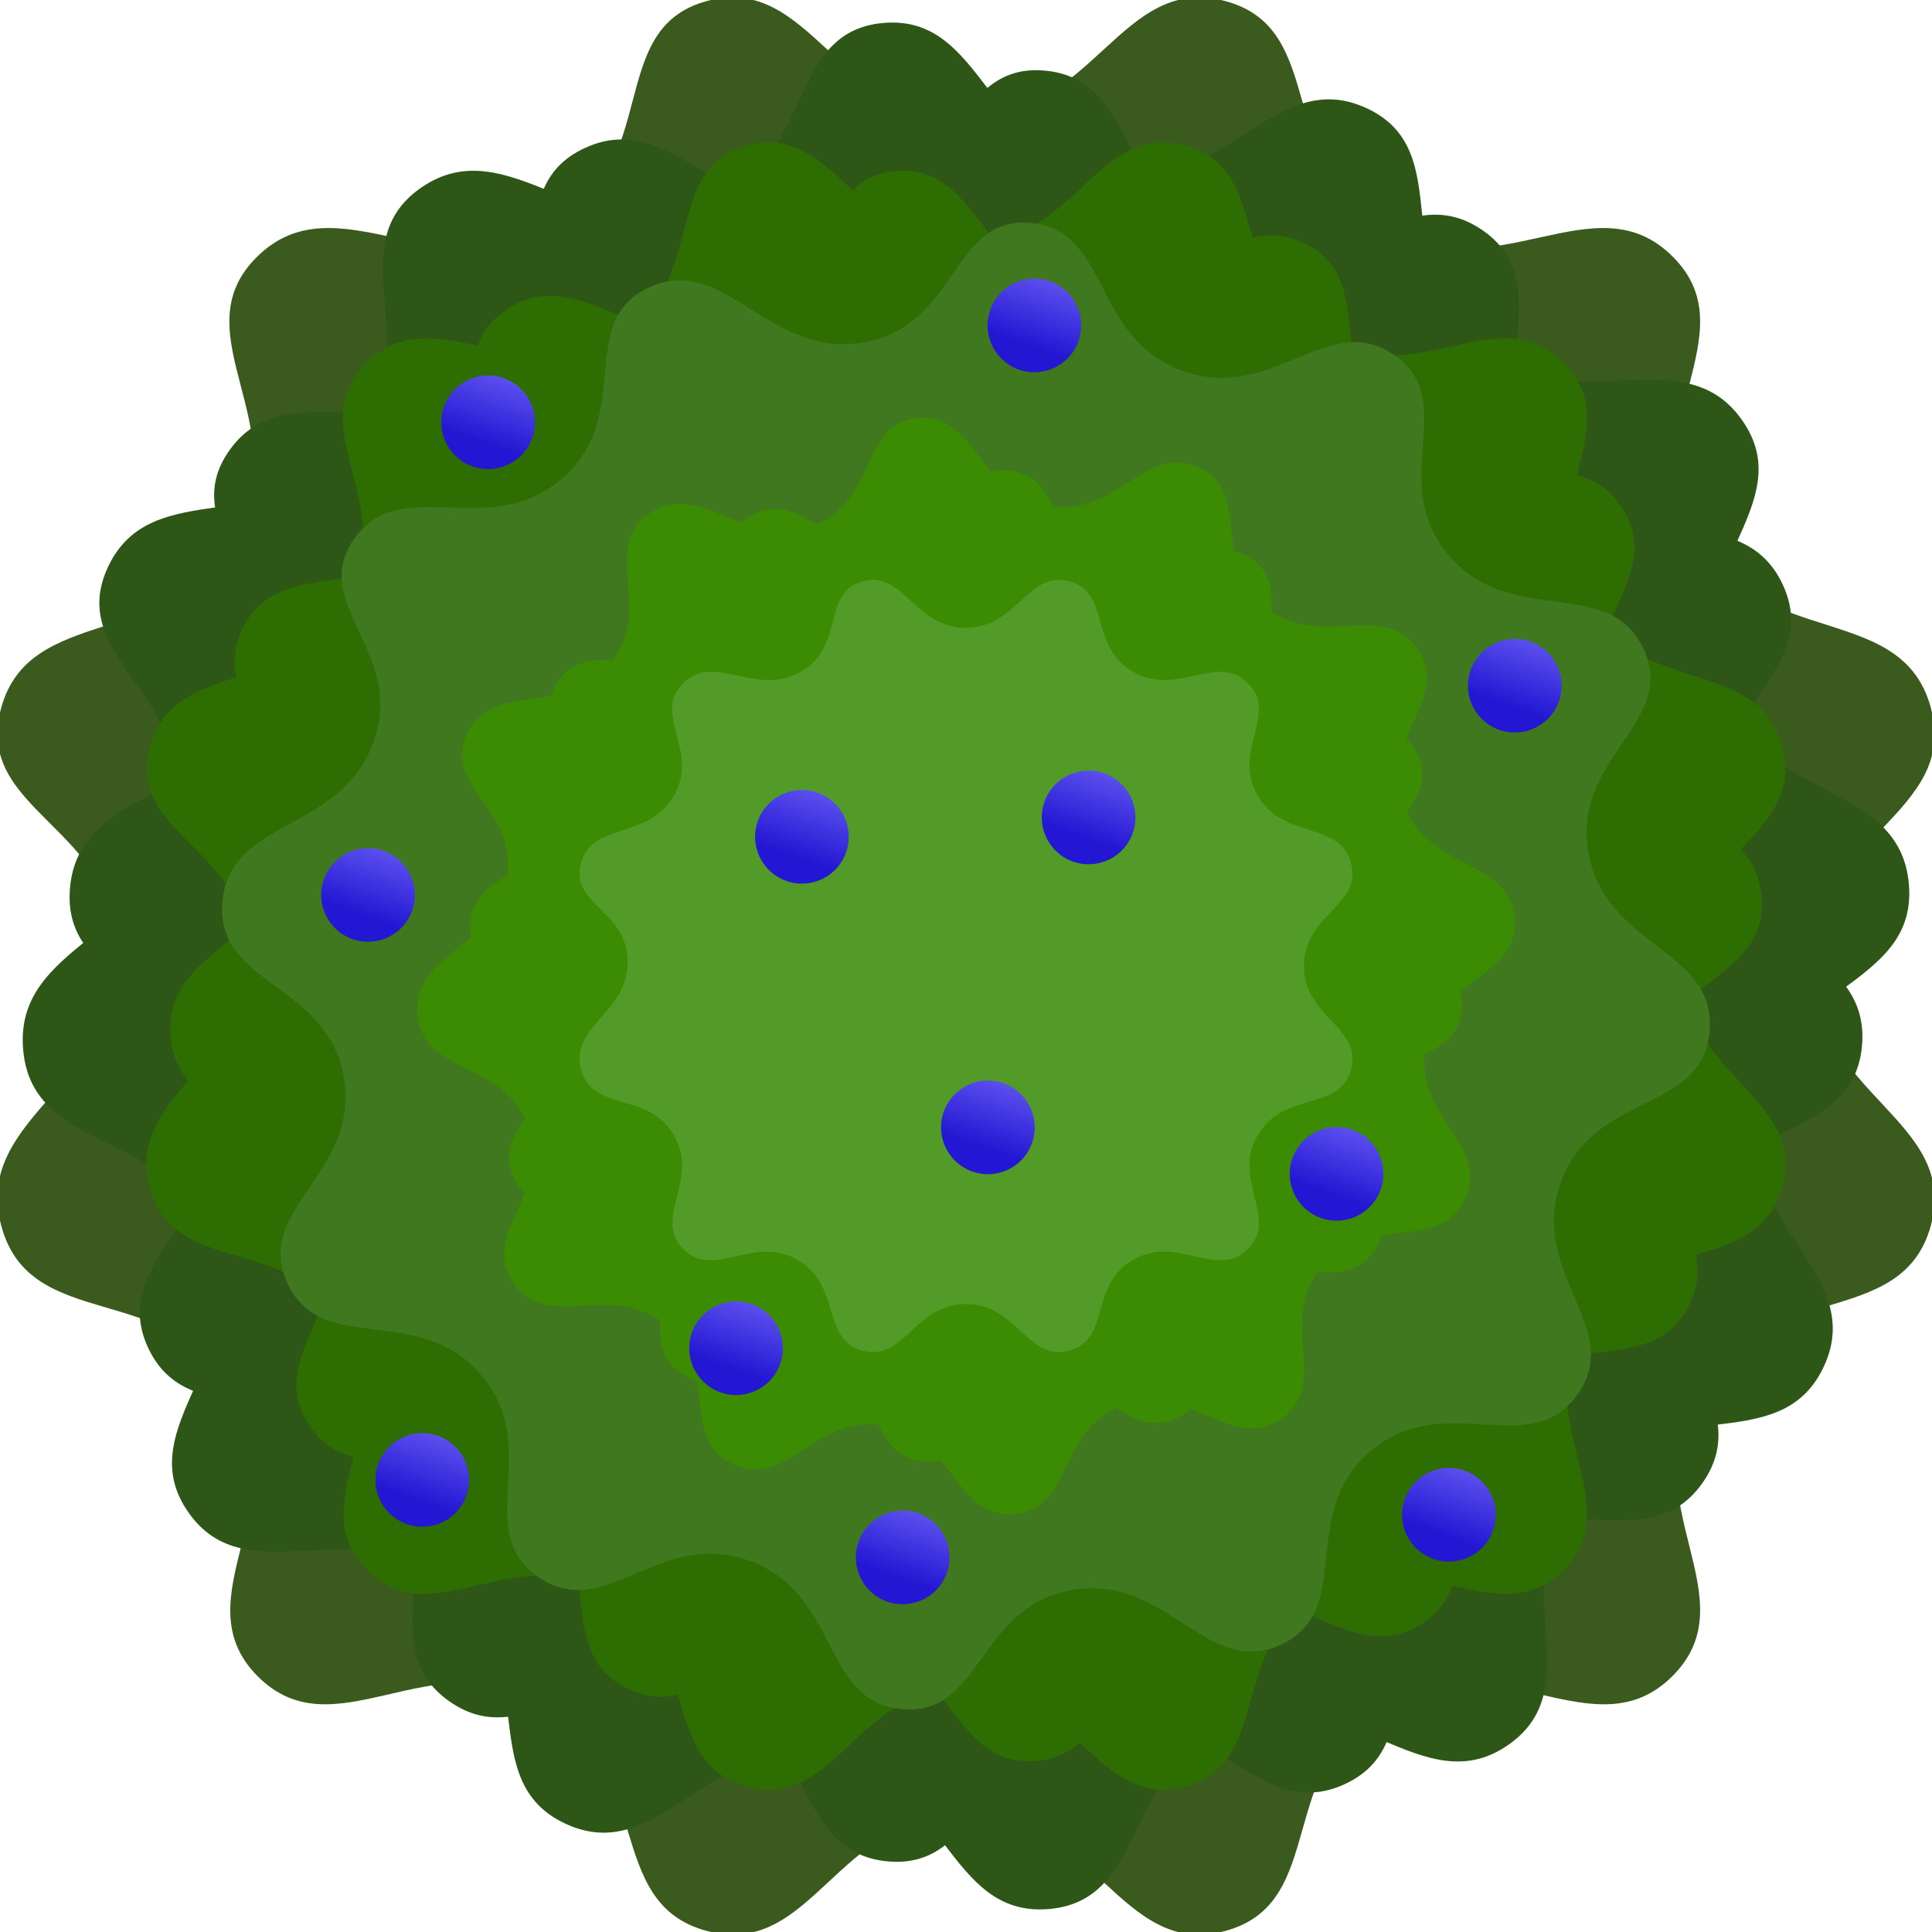 <?xml version="1.0" encoding="UTF-8" standalone="no"?>
<svg
   version="1.1"
   width="165"
   height="165"
   viewBox="0 0 165 165"
   xml:space="preserve"
   id="svg218"
   sodipodi:docname="blueberry_bush.svg"
   inkscape:version="1.4 (1:1.4+202410161351+e7c3feb100)"
   xmlns:inkscape="http://www.inkscape.org/namespaces/inkscape"
   xmlns:sodipodi="http://sodipodi.sourceforge.net/DTD/sodipodi-0.dtd"
   xmlns:xlink="http://www.w3.org/1999/xlink"
   xmlns="http://www.w3.org/2000/svg"
   xmlns:svg="http://www.w3.org/2000/svg"><sodipodi:namedview
   id="namedview220"
   pagecolor="#505050"
   bordercolor="#eeeeee"
   borderopacity="1"
   inkscape:showpageshadow="0"
   inkscape:pageopacity="0"
   inkscape:pagecheckerboard="true"
   inkscape:deskcolor="#505050"
   showgrid="false"
   inkscape:zoom="3.0224012"
   inkscape:cx="67.16514"
   inkscape:cy="84.039141"
   inkscape:window-width="2560"
   inkscape:window-height="1368"
   inkscape:window-x="0"
   inkscape:window-y="0"
   inkscape:window-maximized="1"
   inkscape:current-layer="svg218"
   showguides="true"
   inkscape:pageshadow="0" />
<desc
   id="desc181">Created with Fabric.js 5.3.0</desc>
<defs
   id="defs183"><linearGradient
     inkscape:collect="always"
     id="linearGradient1066"><stop
       style="stop-color:#2317d3;stop-opacity:1;"
       offset="0.278"
       id="stop1062" /><stop
       style="stop-color:#5b4fee;stop-opacity:1;"
       offset="1"
       id="stop1064" /></linearGradient><linearGradient
     inkscape:collect="always"
     xlink:href="#linearGradient1066"
     id="linearGradient1251"
     gradientUnits="userSpaceOnUse"
     gradientTransform="translate(30.615,66.408)"
     x1="-32.133"
     y1="26.168"
     x2="-24.133"
     y2="26.168" /><linearGradient
     inkscape:collect="always"
     xlink:href="#linearGradient1066"
     id="linearGradient1265"
     gradientUnits="userSpaceOnUse"
     gradientTransform="translate(-17.142,61.857)"
     x1="-32.133"
     y1="26.168"
     x2="-24.133"
     y2="26.168" /><linearGradient
     inkscape:collect="always"
     xlink:href="#linearGradient1066"
     id="linearGradient1279"
     gradientUnits="userSpaceOnUse"
     gradientTransform="translate(-35.434,84.952)"
     x1="-32.133"
     y1="26.168"
     x2="-24.133"
     y2="26.168" /><linearGradient
     inkscape:collect="always"
     xlink:href="#linearGradient1066"
     id="linearGradient1293"
     gradientUnits="userSpaceOnUse"
     gradientTransform="translate(-53.9,132.951)"
     x1="-32.133"
     y1="26.168"
     x2="-24.133"
     y2="26.168" /><linearGradient
     inkscape:collect="always"
     xlink:href="#linearGradient1066"
     id="linearGradient1307"
     gradientUnits="userSpaceOnUse"
     gradientTransform="translate(-33.899,28.435)"
     x1="-32.133"
     y1="26.168"
     x2="-24.133"
     y2="26.168" /><linearGradient
     inkscape:collect="always"
     xlink:href="#linearGradient1066"
     id="linearGradient1321"
     gradientUnits="userSpaceOnUse"
     gradientTransform="translate(-60.268,70.757)"
     x1="-32.133"
     y1="26.168"
     x2="-24.133"
     y2="26.168" /><linearGradient
     inkscape:collect="always"
     xlink:href="#linearGradient1066"
     id="linearGradient1335"
     gradientUnits="userSpaceOnUse"
     gradientTransform="translate(14.879,115.218)"
     x1="-32.133"
     y1="26.168"
     x2="-24.133"
     y2="26.168" /><linearGradient
     inkscape:collect="always"
     xlink:href="#linearGradient1066"
     id="linearGradient1349"
     gradientUnits="userSpaceOnUse"
     gradientTransform="translate(7.606,24.991)"
     x1="-32.133"
     y1="26.168"
     x2="-24.133"
     y2="26.168" /><linearGradient
     inkscape:collect="always"
     xlink:href="#linearGradient1066"
     id="linearGradient1363"
     gradientUnits="userSpaceOnUse"
     gradientTransform="translate(-79.63,49.08)"
     x1="-32.133"
     y1="26.168"
     x2="-24.133"
     y2="26.168" /><linearGradient
     inkscape:collect="always"
     xlink:href="#linearGradient1066"
     id="linearGradient1068-2"
     x1="-32.133"
     y1="26.168"
     x2="-24.133"
     y2="26.168"
     gradientUnits="userSpaceOnUse"
     gradientTransform="translate(-29.494,114.4)" /><linearGradient
     inkscape:collect="always"
     xlink:href="#linearGradient1066"
     id="linearGradient1068-4"
     x1="-32.133"
     y1="26.168"
     x2="-24.133"
     y2="26.168"
     gradientUnits="userSpaceOnUse"
     gradientTransform="translate(-7.607,84.468)" /><linearGradient
     inkscape:collect="always"
     xlink:href="#linearGradient1066"
     id="linearGradient1068-6"
     x1="-32.133"
     y1="26.168"
     x2="-24.133"
     y2="26.168"
     gradientUnits="userSpaceOnUse"
     gradientTransform="translate(-72.529,90.026)" /></defs>

<g
   id="g30426"
   style="opacity:1;stroke:none"
   transform="matrix(2.2,0,0,2.2,10085.019,4403.298)"
   inkscape:export-filename="bush_01.png"
   inkscape:export-xdpi="96"
   inkscape:export-ydpi="96"><g
     transform="matrix(0.188,0,0,0.188,-4546.599,-1963.999)"
     id="TUpbIBcTeAz7rDdmaMSty"
     style="opacity:1;fill:#3b5b1e;fill-opacity:1;stroke:none">
<path
   style="opacity:1;fill:#3b5b1e;fill-opacity:1;fill-rule:nonzero;stroke:none;stroke-width:0;stroke-linecap:butt;stroke-linejoin:miter;stroke-miterlimit:4;stroke-dasharray:none;stroke-dashoffset:0"
   vector-effect="non-scaling-stroke"
   d="m 253.445,0.726 c 21.651,5.704 9.944,33.72 33.053,46.906 23.108,13.186 43.294,-10.159 59.381,5.836 16.087,15.996 -8.367,34.855 4.966,58.146 13.334,23.291 42.367,12.931 48.369,35.017 6.002,22.086 -24.362,26.577 -24.362,53.327 0,26.75 30.363,31.708 24.362,53.674 -6.002,21.966 -35.035,10.944 -48.369,34.19 -13.334,23.246 11.12,42.714 -4.966,58.795 -16.087,16.081 -36.273,-7.633 -59.381,5.53 -23.108,13.163 -11.402,41.384 -33.053,47.122 -21.651,5.738 -26.829,-24.169 -53.551,-24.169 -26.721,0 -31.522,29.907 -53.335,24.169 C 124.747,393.53 135.859,365.309 112.643,352.146 89.426,338.983 69.619,362.698 53.694,346.617 37.769,330.536 62.169,311.068 48.943,287.822 35.717,264.576 6.792,276.122 0.79,253.632 c -6.002,-22.49 24.146,-29.018 24.146,-55.769 0,-26.75 -30.147,-29.67 -24.146,-51.232 6.002,-21.562 34.927,-11.727 48.153,-35.017 13.226,-23.291 -11.61,-42.151 4.75,-58.146 16.361,-15.996 37.476,7.349 60.692,-5.836 23.216,-13.186 10.797,-41.203 32.174,-46.906 21.377,-5.704 26.614,24.092 53.335,24.092 26.722,0 31.9,-29.795 53.551,-24.092 z m -16.034,60.236 c -15.156,-3.992 -18.781,16.864 -37.486,16.864 -18.705,0 -22.37,-20.857 -37.335,-16.864 -14.964,3.992 -6.27,23.604 -22.522,32.834 -16.252,9.23 -31.032,-7.112 -42.484,4.085 -11.452,11.197 5.933,24.399 -3.325,40.702 -9.258,16.304 -29.506,9.418 -33.707,24.512 -4.201,15.094 16.902,17.138 16.902,35.863 0,18.725 -21.103,23.295 -16.902,39.038 4.201,15.743 24.449,7.661 33.707,23.933 9.258,16.272 -7.822,29.9 3.325,41.156 11.147,11.257 25.013,-5.343 41.264,3.871 16.252,9.214 8.473,28.969 23.742,32.986 15.269,4.017 18.629,-16.918 37.335,-16.918 18.705,0 22.33,20.935 37.486,16.918 15.156,-4.017 6.961,-23.771 23.137,-32.986 16.176,-9.214 30.306,7.386 41.567,-3.871 11.261,-11.257 -5.857,-24.884 3.476,-41.156 9.334,-16.272 29.657,-8.557 33.858,-23.933 4.201,-15.376 -17.053,-18.847 -17.053,-37.572 0,-18.725 21.254,-21.869 17.053,-37.329 -4.201,-15.46 -24.524,-8.209 -33.858,-24.512 -9.334,-16.304 7.784,-29.505 -3.476,-40.702 -11.261,-11.197 -25.391,5.145 -41.567,-4.085 -16.176,-9.23 -7.981,-28.842 -23.137,-32.834 z"
   stroke-linecap="round"
   id="path17029"
   transform="translate(-200,-200)" />
</g><path
     style="fill:#2e5617;fill-opacity:1;fill-rule:nonzero;stroke:none;stroke-width:0;stroke-linecap:butt;stroke-linejoin:miter;stroke-miterlimit:4;stroke-dasharray:none;stroke-dashoffset:0"
     vector-effect="non-scaling-stroke"
     d="m -4531.057,-1997.302 c -3.622,-1.67 -5.452,3.396 -10.139,2.57 -4.688,-0.827 -4.684,-6.215 -8.611,-5.876 -3.926,0.339 -2.614,5.638 -7.095,7.233 -4.481,1.595 -7.462,-3.153 -10.827,-0.854 -3.365,2.3 0.409,6.376 -2.632,10.053 -3.04,3.677 -7.81,1.056 -9.53,4.653 -1.72,3.597 3.478,5.042 2.651,9.734 -0.827,4.692 -6.318,4.905 -5.961,9.036 0.357,4.131 5.788,3 7.389,7.487 1.601,4.487 -3.281,7.147 -0.985,10.461 2.296,3.313 6.504,-0.234 10.17,2.793 3.665,3.027 0.843,7.634 4.492,9.315 3.649,1.681 5.416,-3.417 10.104,-2.59 4.687,0.827 4.671,6.233 8.646,5.896 3.975,-0.337 2.795,-5.649 7.256,-7.244 4.461,-1.594 7.268,3.19 10.588,0.867 3.319,-2.323 -0.368,-6.495 2.69,-10.16 3.058,-3.665 7.81,-0.834 9.542,-4.501 1.732,-3.668 -3.441,-5.476 -2.613,-10.169 0.827,-4.692 6.293,-4.541 5.923,-8.601 -0.37,-4.06 -5.783,-3.141 -7.402,-7.639 -1.619,-4.498 3.255,-7.05 0.927,-10.354 -2.327,-3.304 -6.59,0.167 -10.236,-2.861 -3.646,-3.028 -0.726,-7.58 -4.347,-9.251 z"
     stroke-linecap="round"
     id="path17032" /><g
     transform="matrix(0.159,0.058,-0.058,0.159,-4546.591,-1963.999)"
     id="DoV-uyDlkuLqFojr_yBQV"
     style="opacity:1;fill:#2e5617;fill-opacity:1;stroke:none">
<path
   style="opacity:1;fill:#2e5617;fill-opacity:1;fill-rule:nonzero;stroke:none;stroke-width:0;stroke-linecap:butt;stroke-linejoin:miter;stroke-miterlimit:4;stroke-dasharray:none;stroke-dashoffset:0"
   vector-effect="non-scaling-stroke"
   transform="translate(9.1975e-6,1.45125e-5)"
   d="m 53.458,-199.114 c -21.656,-5.699 -26.836,24.072 -53.564,24.072 -26.728,0 -31.965,-29.771 -53.348,-24.072 -21.382,5.699 -8.959,33.693 -32.181,46.868 -23.222,13.175 -44.342,-10.151 -60.707,5.832 -16.365,15.983 8.477,34.827 -4.752,58.099 -13.229,23.272 -42.161,13.444 -48.164,34.989 -6.003,21.545 24.151,24.462 24.151,51.191 0,26.729 -30.155,33.252 -24.151,55.724 6.003,22.471 34.935,10.935 48.164,34.162 13.229,23.227 -11.177,42.679 4.752,58.747 15.929,16.068 35.741,-7.627 58.963,5.525 23.222,13.152 12.107,41.35 33.925,47.084 21.818,5.734 26.62,-24.149 53.348,-24.149 26.728,0 31.908,29.883 53.564,24.149 21.656,-5.734 9.947,-33.932 33.061,-47.084 23.114,-13.152 43.305,10.543 59.395,-5.525 16.091,-16.068 -8.369,-35.52 4.968,-58.747 13.337,-23.227 42.377,-12.214 48.38,-34.162 6.003,-21.948 -24.367,-26.902 -24.367,-53.631 0,-26.729 30.371,-31.216 24.367,-53.284 -6.003,-22.068 -35.043,-11.717 -48.38,-34.989 -13.337,-23.272 11.123,-42.117 -4.968,-58.099 -16.091,-15.983 -36.281,7.343 -59.395,-5.832 -23.114,-13.175 -11.405,-41.169 -33.061,-46.868 z"
   stroke-linecap="round"
   id="path17035" />
</g><g
     transform="matrix(0.159,0,0,0.16,-4546.599,-1963.999)"
     id="McesWKx5qywez6Zdlah17"
     style="opacity:1;fill:#2e6d02;fill-opacity:1;stroke:none">
<path
   style="opacity:1;fill:#2e6d02;fill-opacity:1;fill-rule:nonzero;stroke:none;stroke-width:0;stroke-linecap:butt;stroke-linejoin:miter;stroke-miterlimit:4;stroke-dasharray:none;stroke-dashoffset:0"
   vector-effect="non-scaling-stroke"
   transform="translate(9.1975e-6,1.45125e-5)"
   d="m 53.458,-199.114 c -21.656,-5.699 -26.836,24.072 -53.564,24.072 -26.728,0 -31.965,-29.771 -53.348,-24.072 -21.382,5.699 -8.959,33.693 -32.181,46.868 -23.222,13.175 -44.342,-10.151 -60.707,5.832 -16.365,15.983 8.477,34.827 -4.752,58.099 -13.229,23.272 -42.161,13.444 -48.164,34.989 -6.003,21.545 24.151,24.462 24.151,51.191 0,26.729 -30.155,33.252 -24.151,55.724 6.003,22.471 34.935,10.935 48.164,34.162 13.229,23.227 -11.177,42.679 4.752,58.747 15.929,16.068 35.741,-7.627 58.963,5.525 23.222,13.152 12.107,41.35 33.925,47.084 21.818,5.734 26.62,-24.149 53.348,-24.149 26.728,0 31.908,29.883 53.564,24.149 21.656,-5.734 9.947,-33.932 33.061,-47.084 23.114,-13.152 43.305,10.543 59.395,-5.525 16.091,-16.068 -8.369,-35.52 4.968,-58.747 13.337,-23.227 42.377,-12.214 48.38,-34.162 6.003,-21.948 -24.367,-26.902 -24.367,-53.631 0,-26.729 30.371,-31.216 24.367,-53.284 -6.003,-22.068 -35.043,-11.717 -48.38,-34.989 -13.337,-23.272 11.123,-42.117 -4.968,-58.099 -16.091,-15.983 -36.281,7.343 -59.395,-5.832 -23.114,-13.175 -11.405,-41.169 -33.061,-46.868 z"
   stroke-linecap="round"
   id="path17038" />
</g><g
     transform="matrix(0.148,0.026,-0.026,0.148,-4546.597,-1963.999)"
     id="S177hH-ZuUor6YhRJ3Dzy"
     style="opacity:1;fill:#2e6d02;fill-opacity:1;stroke:none">
<path
   style="opacity:1;fill:#2e6d02;fill-opacity:1;fill-rule:nonzero;stroke:none;stroke-width:0;stroke-linecap:butt;stroke-linejoin:miter;stroke-miterlimit:4;stroke-dasharray:none;stroke-dashoffset:0"
   vector-effect="non-scaling-stroke"
   transform="translate(9.1975e-6,1.45125e-5)"
   d="m 53.458,-199.114 c -21.656,-5.699 -26.836,24.072 -53.564,24.072 -26.728,0 -31.965,-29.771 -53.348,-24.072 -21.382,5.699 -8.959,33.693 -32.181,46.868 -23.222,13.175 -44.342,-10.151 -60.707,5.832 -16.365,15.983 8.477,34.827 -4.752,58.099 -13.229,23.272 -42.161,13.444 -48.164,34.989 -6.003,21.545 24.151,24.462 24.151,51.191 0,26.729 -30.155,33.252 -24.151,55.724 6.003,22.471 34.935,10.935 48.164,34.162 13.229,23.227 -11.177,42.679 4.752,58.747 15.929,16.068 35.741,-7.627 58.963,5.525 23.222,13.152 12.107,41.35 33.925,47.084 21.818,5.734 26.62,-24.149 53.348,-24.149 26.728,0 31.908,29.883 53.564,24.149 21.656,-5.734 9.947,-33.932 33.061,-47.084 23.114,-13.152 43.305,10.543 59.395,-5.525 16.091,-16.068 -8.369,-35.52 4.968,-58.747 13.337,-23.227 42.377,-12.214 48.38,-34.162 6.003,-21.948 -24.367,-26.902 -24.367,-53.631 0,-26.729 30.371,-31.216 24.367,-53.284 -6.003,-22.068 -35.043,-11.717 -48.38,-34.989 -13.337,-23.272 11.123,-42.117 -4.968,-58.099 -16.091,-15.983 -36.281,7.343 -59.395,-5.832 -23.114,-13.175 -11.405,-41.169 -33.061,-46.868 z"
   stroke-linecap="round"
   id="path17041" />
</g><g
     transform="matrix(0.132,0.048,-0.048,0.132,-4546.593,-1963.999)"
     id="Ry_hy_izT_Tv2GBtfh1VD"
     style="opacity:1;fill:#40781f;fill-opacity:1;stroke:none">
<path
   style="opacity:1;fill:#40781f;fill-opacity:1;fill-rule:nonzero;stroke:none;stroke-width:0;stroke-linecap:butt;stroke-linejoin:miter;stroke-miterlimit:4;stroke-dasharray:none;stroke-dashoffset:0"
   vector-effect="non-scaling-stroke"
   transform="translate(9.1975e-6,1.45125e-5)"
   d="m 53.458,-199.114 c -21.656,-5.699 -26.836,24.072 -53.564,24.072 -26.728,0 -31.965,-29.771 -53.348,-24.072 -21.382,5.699 -8.959,33.693 -32.181,46.868 -23.222,13.175 -44.342,-10.151 -60.707,5.832 -16.365,15.983 8.477,34.827 -4.752,58.099 -13.229,23.272 -42.161,13.444 -48.164,34.989 -6.003,21.545 24.151,24.462 24.151,51.191 0,26.729 -30.155,33.252 -24.151,55.724 6.003,22.471 34.935,10.935 48.164,34.162 13.229,23.227 -11.177,42.679 4.752,58.747 15.929,16.068 35.741,-7.627 58.963,5.525 23.222,13.152 12.107,41.35 33.925,47.084 21.818,5.734 26.62,-24.149 53.348,-24.149 26.728,0 31.908,29.883 53.564,24.149 21.656,-5.734 9.947,-33.932 33.061,-47.084 23.114,-13.152 43.305,10.543 59.395,-5.525 16.091,-16.068 -8.369,-35.52 4.968,-58.747 13.337,-23.227 42.377,-12.214 48.38,-34.162 6.003,-21.948 -24.367,-26.902 -24.367,-53.631 0,-26.729 30.371,-31.216 24.367,-53.284 -6.003,-22.068 -35.043,-11.717 -48.38,-34.989 -13.337,-23.272 11.123,-42.117 -4.968,-58.099 -16.091,-15.983 -36.281,7.343 -59.395,-5.832 -23.114,-13.175 -11.405,-41.169 -33.061,-46.868 z"
   stroke-linecap="round"
   id="path17044" />
</g><g
     transform="matrix(0.102,0.018,-0.018,0.102,-4546.598,-1963.999)"
     id="IJitezga8s3hNOGtiVHin"
     style="opacity:1;fill:#3b8c03;fill-opacity:1;stroke:none">
<path
   style="opacity:1;fill:#3b8c03;fill-opacity:1;fill-rule:nonzero;stroke:none;stroke-width:0;stroke-linecap:butt;stroke-linejoin:miter;stroke-miterlimit:4;stroke-dasharray:none;stroke-dashoffset:0"
   vector-effect="non-scaling-stroke"
   transform="translate(9.1975e-6,1.45125e-5)"
   d="m 53.458,-199.114 c -21.656,-5.699 -26.836,24.072 -53.564,24.072 -26.728,0 -31.965,-29.771 -53.348,-24.072 -21.382,5.699 -8.959,33.693 -32.181,46.868 -23.222,13.175 -44.342,-10.151 -60.707,5.832 -16.365,15.983 8.477,34.827 -4.752,58.099 -13.229,23.272 -42.161,13.444 -48.164,34.989 -6.003,21.545 24.151,24.462 24.151,51.191 0,26.729 -30.155,33.252 -24.151,55.724 6.003,22.471 34.935,10.935 48.164,34.162 13.229,23.227 -11.177,42.679 4.752,58.747 15.929,16.068 35.741,-7.627 58.963,5.525 23.222,13.152 12.107,41.35 33.925,47.084 21.818,5.734 26.62,-24.149 53.348,-24.149 26.728,0 31.908,29.883 53.564,24.149 21.656,-5.734 9.947,-33.932 33.061,-47.084 23.114,-13.152 43.305,10.543 59.395,-5.525 16.091,-16.068 -8.369,-35.52 4.968,-58.747 13.337,-23.227 42.377,-12.214 48.38,-34.162 6.003,-21.948 -24.367,-26.902 -24.367,-53.631 0,-26.729 30.371,-31.216 24.367,-53.284 -6.003,-22.068 -35.043,-11.717 -48.38,-34.989 -13.337,-23.272 11.123,-42.117 -4.968,-58.099 -16.091,-15.983 -36.281,7.343 -59.395,-5.832 -23.114,-13.175 -11.405,-41.169 -33.061,-46.868 z"
   stroke-linecap="round"
   id="path17050" />
</g><g
     transform="matrix(0.088,0.032,-0.032,0.088,-4546.595,-1963.999)"
     id="1kFcPA1HgaNGKUZejsU0X"
     style="opacity:1;fill:#3b8c03;fill-opacity:1;stroke:none">
<path
   style="opacity:1;fill:#3b8c03;fill-opacity:1;fill-rule:nonzero;stroke:none;stroke-width:0;stroke-linecap:butt;stroke-linejoin:miter;stroke-miterlimit:4;stroke-dasharray:none;stroke-dashoffset:0"
   vector-effect="non-scaling-stroke"
   transform="translate(9.1975e-6,1.45125e-5)"
   d="m 53.458,-199.114 c -21.656,-5.699 -26.836,24.072 -53.564,24.072 -26.728,0 -31.965,-29.771 -53.348,-24.072 -21.382,5.699 -8.959,33.693 -32.181,46.868 -23.222,13.175 -44.342,-10.151 -60.707,5.832 -16.365,15.983 8.477,34.827 -4.752,58.099 -13.229,23.272 -42.161,13.444 -48.164,34.989 -6.003,21.545 24.151,24.462 24.151,51.191 0,26.729 -30.155,33.252 -24.151,55.724 6.003,22.471 34.935,10.935 48.164,34.162 13.229,23.227 -11.177,42.679 4.752,58.747 15.929,16.068 35.741,-7.627 58.963,5.525 23.222,13.152 12.107,41.35 33.925,47.084 21.818,5.734 26.62,-24.149 53.348,-24.149 26.728,0 31.908,29.883 53.564,24.149 21.656,-5.734 9.947,-33.932 33.061,-47.084 23.114,-13.152 43.305,10.543 59.395,-5.525 16.091,-16.068 -8.369,-35.52 4.968,-58.747 13.337,-23.227 42.377,-12.214 48.38,-34.162 6.003,-21.948 -24.367,-26.902 -24.367,-53.631 0,-26.729 30.371,-31.216 24.367,-53.284 -6.003,-22.068 -35.043,-11.717 -48.38,-34.989 -13.337,-23.272 11.123,-42.117 -4.968,-58.099 -16.091,-15.983 -36.281,7.343 -59.395,-5.832 -23.114,-13.175 -11.405,-41.169 -33.061,-46.868 z"
   stroke-linecap="round"
   id="path17053" />
</g><g
     transform="matrix(0.075,0,0,0.075,-4546.599,-1963.999)"
     id="eX7Qo5fc4ojT76FNSfMPg"
     style="opacity:1;fill:#539b29;fill-opacity:1;stroke:none">
<path
   style="opacity:1;fill:#539b29;fill-opacity:1;fill-rule:nonzero;stroke:none;stroke-width:0;stroke-linecap:butt;stroke-linejoin:miter;stroke-miterlimit:4;stroke-dasharray:none;stroke-dashoffset:0"
   vector-effect="non-scaling-stroke"
   transform="translate(9.1975e-6,1.45125e-5)"
   d="m 53.458,-199.114 c -21.656,-5.699 -26.836,24.072 -53.564,24.072 -26.728,0 -31.965,-29.771 -53.348,-24.072 -21.382,5.699 -8.959,33.693 -32.181,46.868 -23.222,13.175 -44.342,-10.151 -60.707,5.832 -16.365,15.983 8.477,34.827 -4.752,58.099 -13.229,23.272 -42.161,13.444 -48.164,34.989 -6.003,21.545 24.151,24.462 24.151,51.191 0,26.729 -30.155,33.252 -24.151,55.724 6.003,22.471 34.935,10.935 48.164,34.162 13.229,23.227 -11.177,42.679 4.752,58.747 15.929,16.068 35.741,-7.627 58.963,5.525 23.222,13.152 12.107,41.35 33.925,47.084 21.818,5.734 26.62,-24.149 53.348,-24.149 26.728,0 31.908,29.883 53.564,24.149 21.656,-5.734 9.947,-33.932 33.061,-47.084 23.114,-13.152 43.305,10.543 59.395,-5.525 16.091,-16.068 -8.369,-35.52 4.968,-58.747 13.337,-23.227 42.377,-12.214 48.38,-34.162 6.003,-21.948 -24.367,-26.902 -24.367,-53.631 0,-26.729 30.371,-31.216 24.367,-53.284 -6.003,-22.068 -35.043,-11.717 -48.38,-34.989 -13.337,-23.272 11.123,-42.117 -4.968,-58.099 -16.091,-15.983 -36.281,7.343 -59.395,-5.832 -23.114,-13.175 -11.405,-41.169 -33.061,-46.868 z"
   stroke-linecap="round"
   id="path17056" />
</g></g><circle
   style="fill:url(#linearGradient1251);fill-opacity:1;stroke:none;stroke-width:11.762;stroke-linecap:round;stroke-linejoin:round;stroke-miterlimit:10;opacity:1"
   id="path427-8"
   cx="2.483"
   cy="92.576"
   r="4"
   transform="rotate(-71)" /><circle
   style="opacity:1;fill:url(#linearGradient1265);fill-opacity:1;stroke:none;stroke-width:11.762;stroke-linecap:round;stroke-linejoin:round;stroke-miterlimit:10"
   id="path427-3"
   cx="-45.275"
   cy="88.024"
   r="4"
   transform="rotate(-71)" /><circle
   style="fill:url(#linearGradient1279);fill-opacity:1;stroke:none;stroke-width:11.762;stroke-linecap:round;stroke-linejoin:round;stroke-miterlimit:10;opacity:1"
   id="path427-2"
   cx="-63.567"
   cy="111.119"
   r="4"
   transform="rotate(-71)" /><circle
   style="fill:url(#linearGradient1293);fill-opacity:1;stroke:none;stroke-width:11.762;stroke-linecap:round;stroke-linejoin:round;stroke-miterlimit:10;opacity:1"
   id="path427-22"
   cx="-82.033"
   cy="159.119"
   r="4"
   transform="rotate(-71)" /><circle
   style="fill:url(#linearGradient1307);fill-opacity:1;stroke:none;stroke-width:11.762;stroke-linecap:round;stroke-linejoin:round;stroke-miterlimit:10;opacity:1"
   id="path427-5"
   cx="-62.032"
   cy="54.602"
   r="4"
   transform="rotate(-71)" /><circle
   style="fill:url(#linearGradient1321);fill-opacity:1;stroke:none;stroke-width:11.762;stroke-linecap:round;stroke-linejoin:round;stroke-miterlimit:10;opacity:1"
   id="path427-1"
   cx="-88.401"
   cy="96.925"
   r="4"
   transform="rotate(-71)" /><circle
   style="fill:url(#linearGradient1335);fill-opacity:1;stroke:none;stroke-width:11.762;stroke-linecap:round;stroke-linejoin:round;stroke-miterlimit:10;opacity:1"
   id="path427-87"
   cx="-13.254"
   cy="141.385"
   r="4"
   transform="rotate(-71)" /><circle
   style="opacity:1;fill:url(#linearGradient1349);fill-opacity:1;stroke:none;stroke-width:11.762;stroke-linecap:round;stroke-linejoin:round;stroke-miterlimit:10"
   id="path427-0"
   cx="-20.527"
   cy="51.159"
   r="4"
   transform="rotate(-71)" /><circle
   style="fill:url(#linearGradient1363);fill-opacity:1;stroke:none;stroke-width:11.762;stroke-linecap:round;stroke-linejoin:round;stroke-miterlimit:10;opacity:1"
   id="path427-6"
   cx="-107.762"
   cy="75.248"
   r="4"
   transform="rotate(-71)" /><circle
   style="fill:url(#linearGradient1068-2);fill-opacity:1;stroke:none;stroke-width:11.762;stroke-linecap:round;stroke-linejoin:round;stroke-miterlimit:10"
   id="path427-9"
   cx="-57.627"
   cy="140.567"
   r="4"
   transform="rotate(-71)" /><circle
   style="fill:url(#linearGradient1068-4);fill-opacity:1;stroke:none;stroke-width:11.762;stroke-linecap:round;stroke-linejoin:round;stroke-miterlimit:10"
   id="path427-05"
   cx="-35.74"
   cy="110.636"
   r="4"
   transform="rotate(-71)" /><circle
   style="fill:url(#linearGradient1068-6);fill-opacity:1;stroke:none;stroke-width:11.762;stroke-linecap:round;stroke-linejoin:round;stroke-miterlimit:10"
   id="path427-30"
   cx="-100.662"
   cy="116.194"
   r="4"
   transform="rotate(-71)" /></svg>
